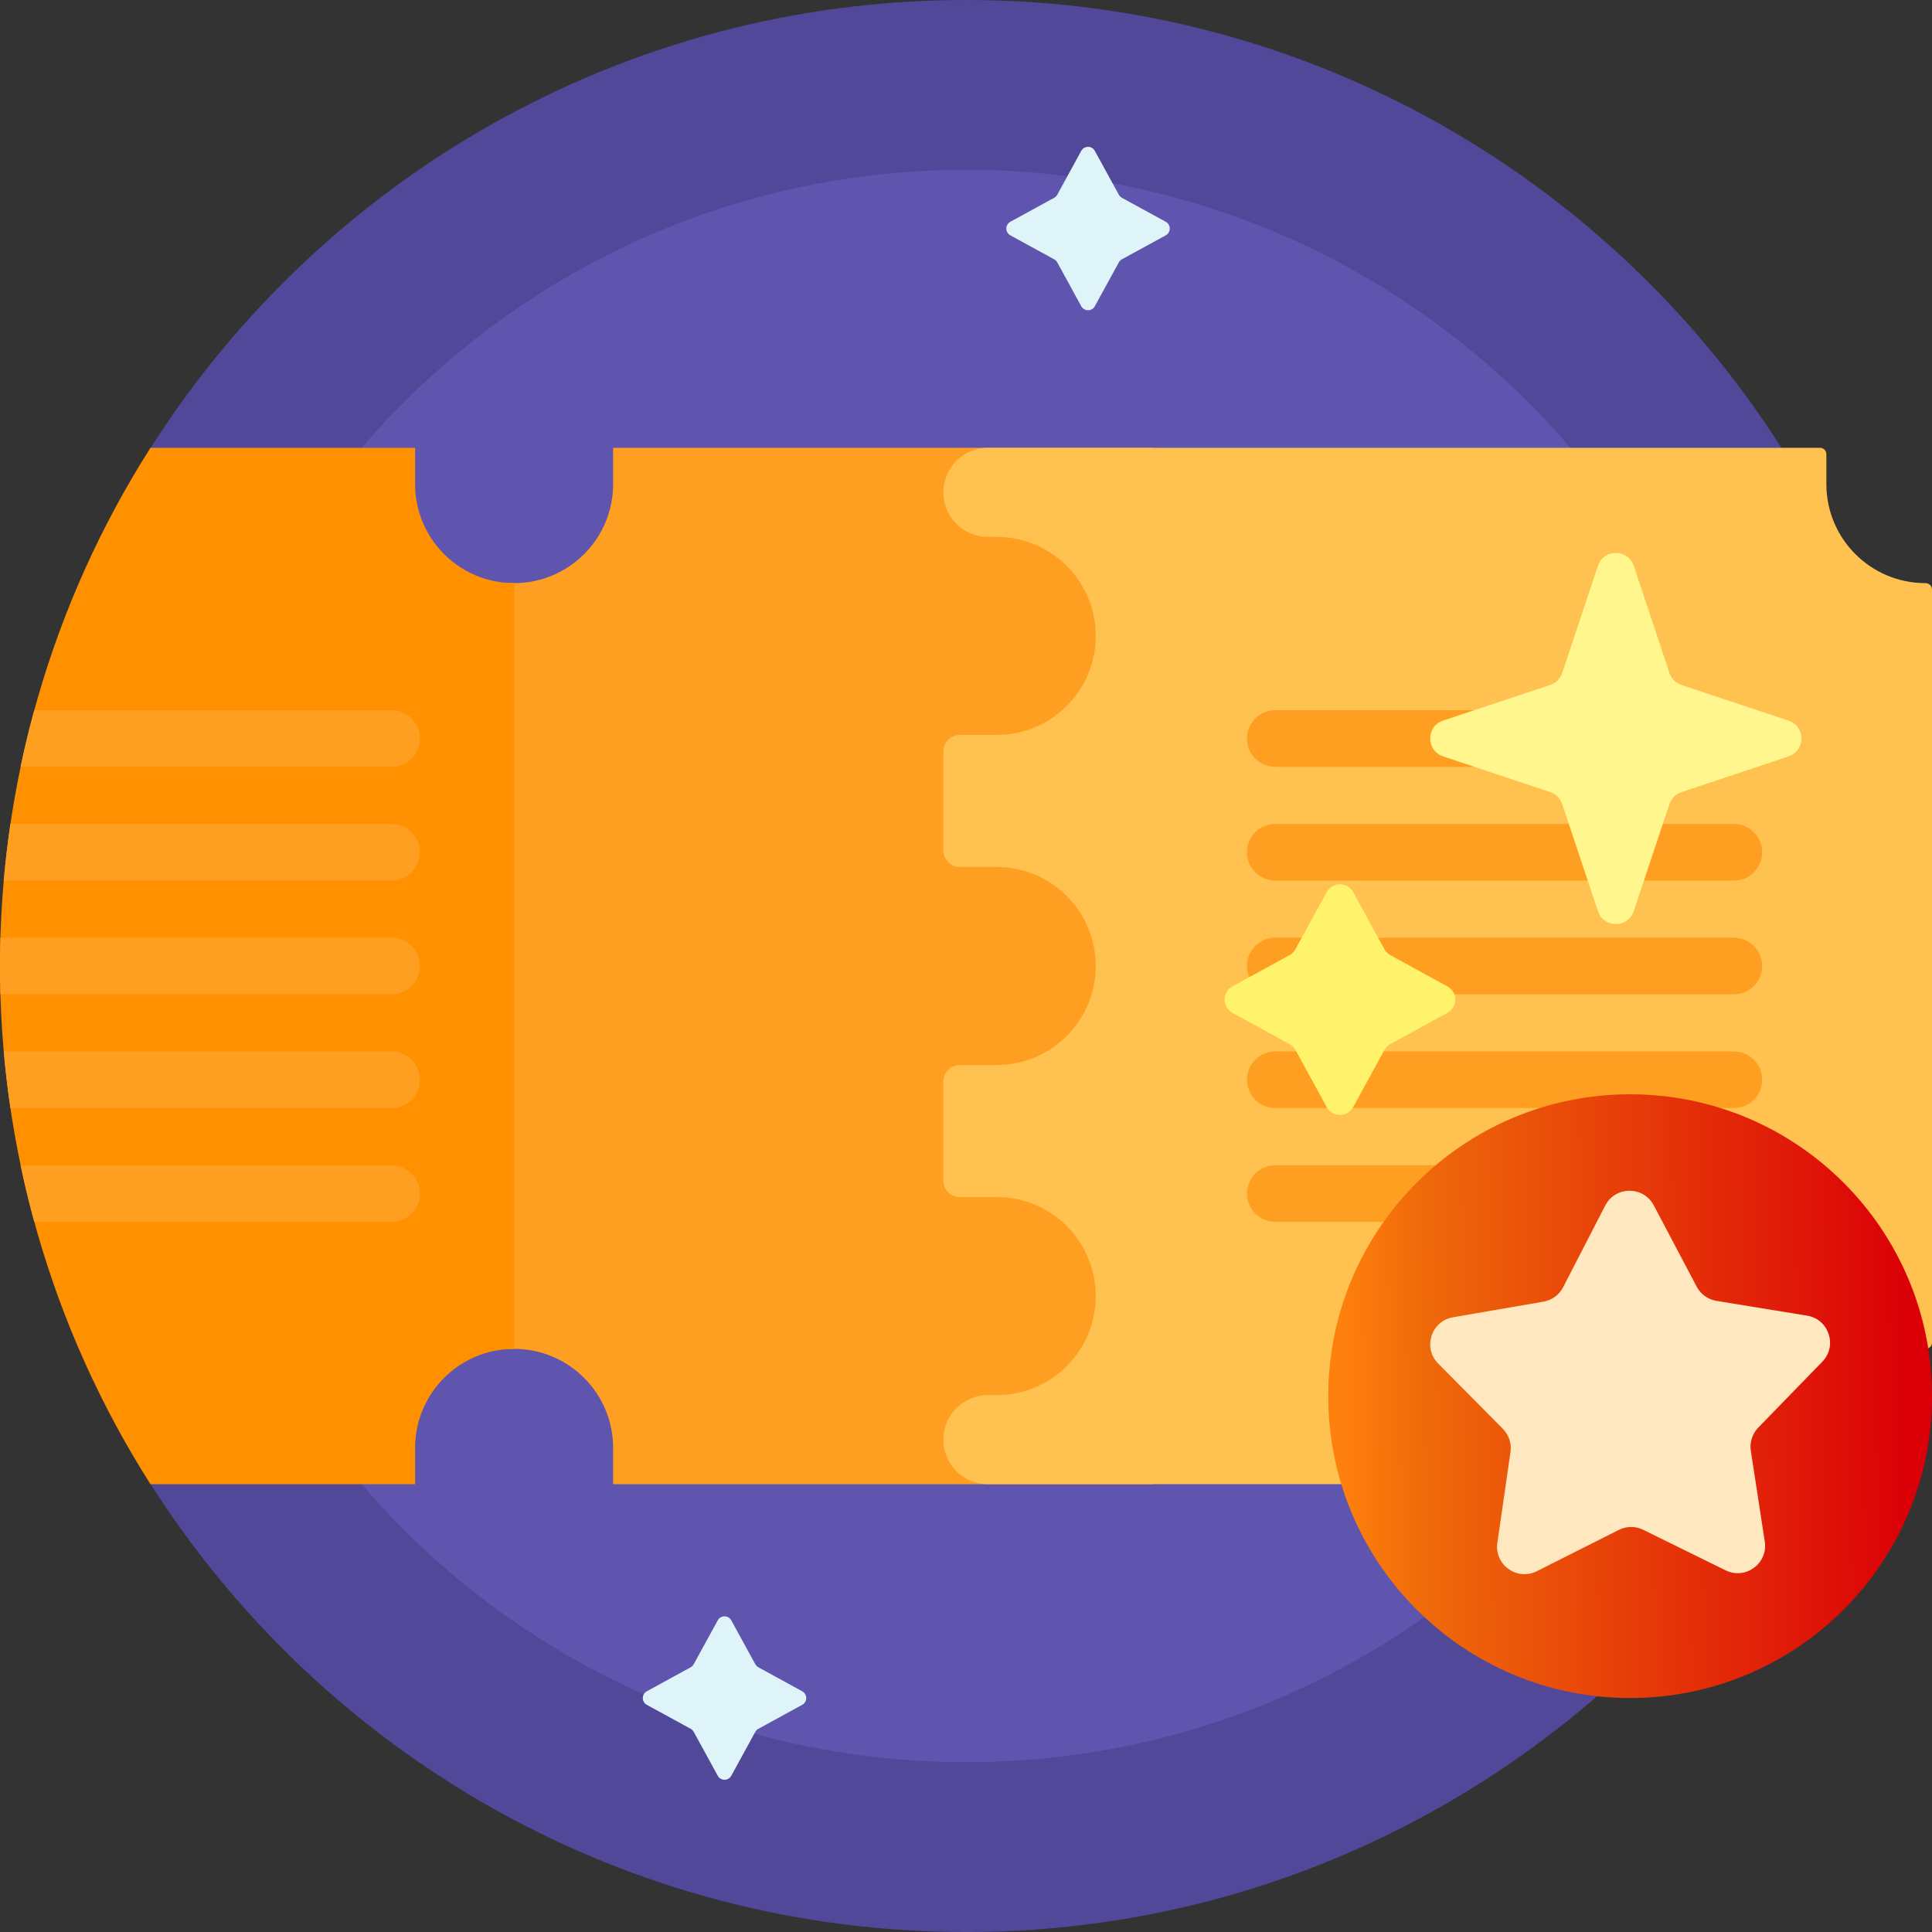 <svg width="40" height="40" viewBox="0 0 40 40" fill="none" xmlns="http://www.w3.org/2000/svg">
<rect x="0" y="0" width="40" height="40" fill="#333333" stroke="none"/>
<path d="M40 19.962C40.021 30.942 31.095 39.938 20.115 40C12.945 40.04 6.645 36.307 3.082 30.671C2.821 30.259 2.803 29.738 3.03 29.306C4.494 26.526 5.322 23.36 5.322 20C5.322 16.651 4.499 13.494 3.044 10.72C2.808 10.271 2.828 9.729 3.1 9.301C6.646 3.711 12.89 0 20 0C31.033 0 39.98 8.934 40 19.962Z" fill="#51489A"/>
<path d="M36.484 20C36.484 29.104 29.104 36.484 20 36.484C10.896 36.484 3.516 29.104 3.516 20C3.516 10.896 10.896 3.516 20 3.516C29.104 3.516 36.484 10.896 36.484 20Z" fill="#5F55AF"/>
<path d="M12.694 30.729V29.977C12.694 28.845 11.776 27.927 10.644 27.927C10.598 27.927 10.552 27.929 10.507 27.932V12.069C10.552 12.072 10.598 12.073 10.643 12.073C11.776 12.073 12.694 11.155 12.694 10.023V9.271H23.88V30.729H12.694V30.729Z" fill="#FF9F22"/>
<path d="M3.116 30.729C-1.039 24.204 -1.039 15.796 3.116 9.271H8.594V10.023C8.594 11.155 9.512 12.073 10.644 12.073V27.927C9.512 27.927 8.594 28.845 8.594 29.977V30.729L3.116 30.729Z" fill="#FF9100"/>
<path d="M37.813 30.729H20.454C19.944 30.729 19.531 30.316 19.531 29.806C19.531 29.297 19.944 28.884 20.454 28.884H20.636C21.768 28.884 22.686 27.966 22.686 26.834C22.686 25.701 21.768 24.784 20.636 24.784H19.873C19.684 24.784 19.531 24.631 19.531 24.442V22.392C19.531 22.203 19.684 22.05 19.873 22.05H20.636C21.768 22.05 22.686 21.132 22.686 20C22.686 18.868 21.768 17.95 20.636 17.95H19.873C19.684 17.95 19.531 17.797 19.531 17.608V15.558C19.531 15.37 19.684 15.216 19.873 15.216H20.636C21.768 15.216 22.686 14.299 22.686 13.166C22.686 12.034 21.768 11.116 20.636 11.116H20.454C19.944 11.116 19.531 10.703 19.531 10.194C19.531 9.684 19.944 9.271 20.454 9.271H37.68C37.754 9.271 37.813 9.331 37.813 9.404V10.023C37.813 11.155 38.731 12.073 39.863 12.073H39.865C39.939 12.073 40 12.132 40 12.206V27.794C40 27.868 39.939 27.927 39.865 27.927C39.864 27.927 39.864 27.927 39.863 27.927C38.731 27.927 37.813 28.845 37.813 29.977L37.813 30.729Z" fill="#FFC14F"/>
<path d="M36.484 20C36.484 20.324 36.222 20.586 35.898 20.586H26.403C26.079 20.586 25.817 20.324 25.817 20C25.817 19.676 26.079 19.414 26.403 19.414H35.898C36.222 19.414 36.484 19.676 36.484 20ZM35.898 21.769H26.403C26.079 21.769 25.817 22.032 25.817 22.355C25.817 22.679 26.079 22.941 26.403 22.941H35.898C36.222 22.941 36.484 22.679 36.484 22.355C36.484 22.032 36.222 21.769 35.898 21.769ZM35.898 24.125H26.403C26.079 24.125 25.817 24.387 25.817 24.71C25.817 25.034 26.079 25.297 26.403 25.297H35.898C36.222 25.297 36.484 25.034 36.484 24.71C36.484 24.387 36.222 24.125 35.898 24.125ZM35.898 17.059H26.403C26.079 17.059 25.817 17.321 25.817 17.645C25.817 17.968 26.079 18.231 26.403 18.231H35.898C36.222 18.231 36.484 17.968 36.484 17.645C36.484 17.321 36.222 17.059 35.898 17.059ZM35.898 14.704H26.403C26.079 14.704 25.817 14.966 25.817 15.29C25.817 15.613 26.079 15.875 26.403 15.875H35.898C36.222 15.875 36.484 15.613 36.484 15.29C36.484 14.966 36.222 14.704 35.898 14.704ZM8.107 14.704H0.709C0.603 15.09 0.509 15.48 0.426 15.875H8.107C8.431 15.875 8.693 15.613 8.693 15.29C8.693 14.966 8.431 14.704 8.107 14.704ZM8.107 21.769H0.077C0.112 22.163 0.158 22.554 0.215 22.941H8.107C8.431 22.941 8.693 22.679 8.693 22.355C8.693 22.032 8.431 21.769 8.107 21.769ZM8.107 24.125H0.426C0.509 24.52 0.603 24.91 0.709 25.297H8.107C8.431 25.297 8.693 25.034 8.693 24.71C8.693 24.387 8.431 24.125 8.107 24.125ZM8.107 17.059H0.215C0.158 17.446 0.112 17.837 0.077 18.231H8.107C8.431 18.231 8.693 17.968 8.693 17.645C8.693 17.321 8.431 17.059 8.107 17.059ZM8.107 19.414H0.008C0.003 19.609 0 19.804 0 20C0 20.196 0.003 20.391 0.008 20.586H8.107C8.431 20.586 8.693 20.324 8.693 20C8.693 19.676 8.431 19.414 8.107 19.414Z" fill="#FF9F22"/>
<path d="M40 28.906C40 32.358 37.202 35.156 33.75 35.156C30.298 35.156 27.5 32.358 27.5 28.906C27.5 25.454 30.298 22.656 33.75 22.656C37.202 22.656 40 25.454 40 28.906Z" fill="url(#paint0_linear_8181_19940)"/>
<path d="M37.728 28.194L36.403 29.557C36.279 29.684 36.222 29.862 36.249 30.038L36.538 31.917C36.608 32.37 36.138 32.715 35.727 32.512L34.021 31.673C33.862 31.594 33.675 31.595 33.516 31.675L31.818 32.53C31.408 32.737 30.936 32.397 31.001 31.943L31.273 30.061C31.298 29.885 31.239 29.708 31.114 29.581L29.776 28.231C29.453 27.905 29.631 27.351 30.082 27.273L31.956 26.949C32.131 26.919 32.282 26.808 32.363 26.65L33.234 24.96C33.444 24.553 34.026 24.55 34.24 24.956L35.127 26.637C35.21 26.795 35.361 26.904 35.537 26.933L37.413 27.239C37.866 27.312 38.048 27.865 37.728 28.194Z" fill="#FFE7C0"/>
<path d="M28.016 18.47L28.662 19.651C28.691 19.704 28.734 19.747 28.786 19.776L29.967 20.422C30.184 20.54 30.184 20.851 29.967 20.97L28.786 21.616C28.734 21.645 28.691 21.688 28.662 21.74L28.016 22.921C27.897 23.138 27.586 23.138 27.468 22.921L26.822 21.74C26.793 21.688 26.75 21.645 26.697 21.616L25.516 20.97C25.299 20.851 25.299 20.54 25.516 20.422L26.697 19.776C26.75 19.747 26.793 19.704 26.822 19.651L27.468 18.47C27.586 18.253 27.897 18.253 28.016 18.47Z" fill="#FFF36C"/>
<path d="M33.084 18.865L32.344 16.647C32.305 16.53 32.214 16.439 32.097 16.4L29.878 15.66C29.522 15.541 29.522 15.038 29.878 14.919L32.097 14.18C32.214 14.141 32.305 14.049 32.344 13.932L33.084 11.714C33.202 11.358 33.706 11.358 33.825 11.714L34.564 13.932C34.603 14.049 34.695 14.141 34.811 14.18L37.03 14.919C37.386 15.038 37.386 15.541 37.03 15.66L34.811 16.4C34.695 16.439 34.603 16.53 34.564 16.647L33.825 18.865C33.706 19.221 33.202 19.221 33.084 18.865Z" fill="#FFF68E"/>
<path d="M22.667 3.124L23.164 4.031C23.178 4.058 23.201 4.08 23.227 4.095L24.135 4.591C24.246 4.652 24.246 4.812 24.135 4.873L23.227 5.369C23.201 5.384 23.178 5.406 23.164 5.433L22.667 6.34C22.607 6.451 22.447 6.451 22.386 6.34L21.89 5.433C21.875 5.406 21.853 5.384 21.826 5.369L20.919 4.873C20.807 4.812 20.807 4.652 20.919 4.591L21.826 4.095C21.853 4.08 21.875 4.058 21.89 4.031L22.386 3.124C22.447 3.012 22.607 3.012 22.667 3.124ZM15.141 33.548L15.637 34.455C15.652 34.482 15.674 34.504 15.701 34.519L16.608 35.016C16.72 35.076 16.72 35.236 16.608 35.297L15.701 35.793C15.674 35.808 15.652 35.83 15.637 35.857L15.141 36.764C15.08 36.876 14.92 36.876 14.86 36.764L14.363 35.857C14.348 35.83 14.326 35.808 14.3 35.793L13.392 35.297C13.281 35.236 13.281 35.076 13.392 35.016L14.3 34.519C14.326 34.505 14.348 34.482 14.363 34.455L14.86 33.548C14.92 33.437 15.08 33.437 15.141 33.548Z" fill="#DEF4F8"/>
<defs>
<linearGradient id="paint0_linear_8181_19940" x1="39.439" y1="23.698" x2="27.627" y2="23.822" gradientUnits="userSpaceOnUse">
<stop stop-color="#DB0007"/>
<stop offset="0.85" stop-color="#EF6A0A"/>
<stop offset="1" stop-color="#FF810D"/>
</linearGradient>
</defs>
</svg>
